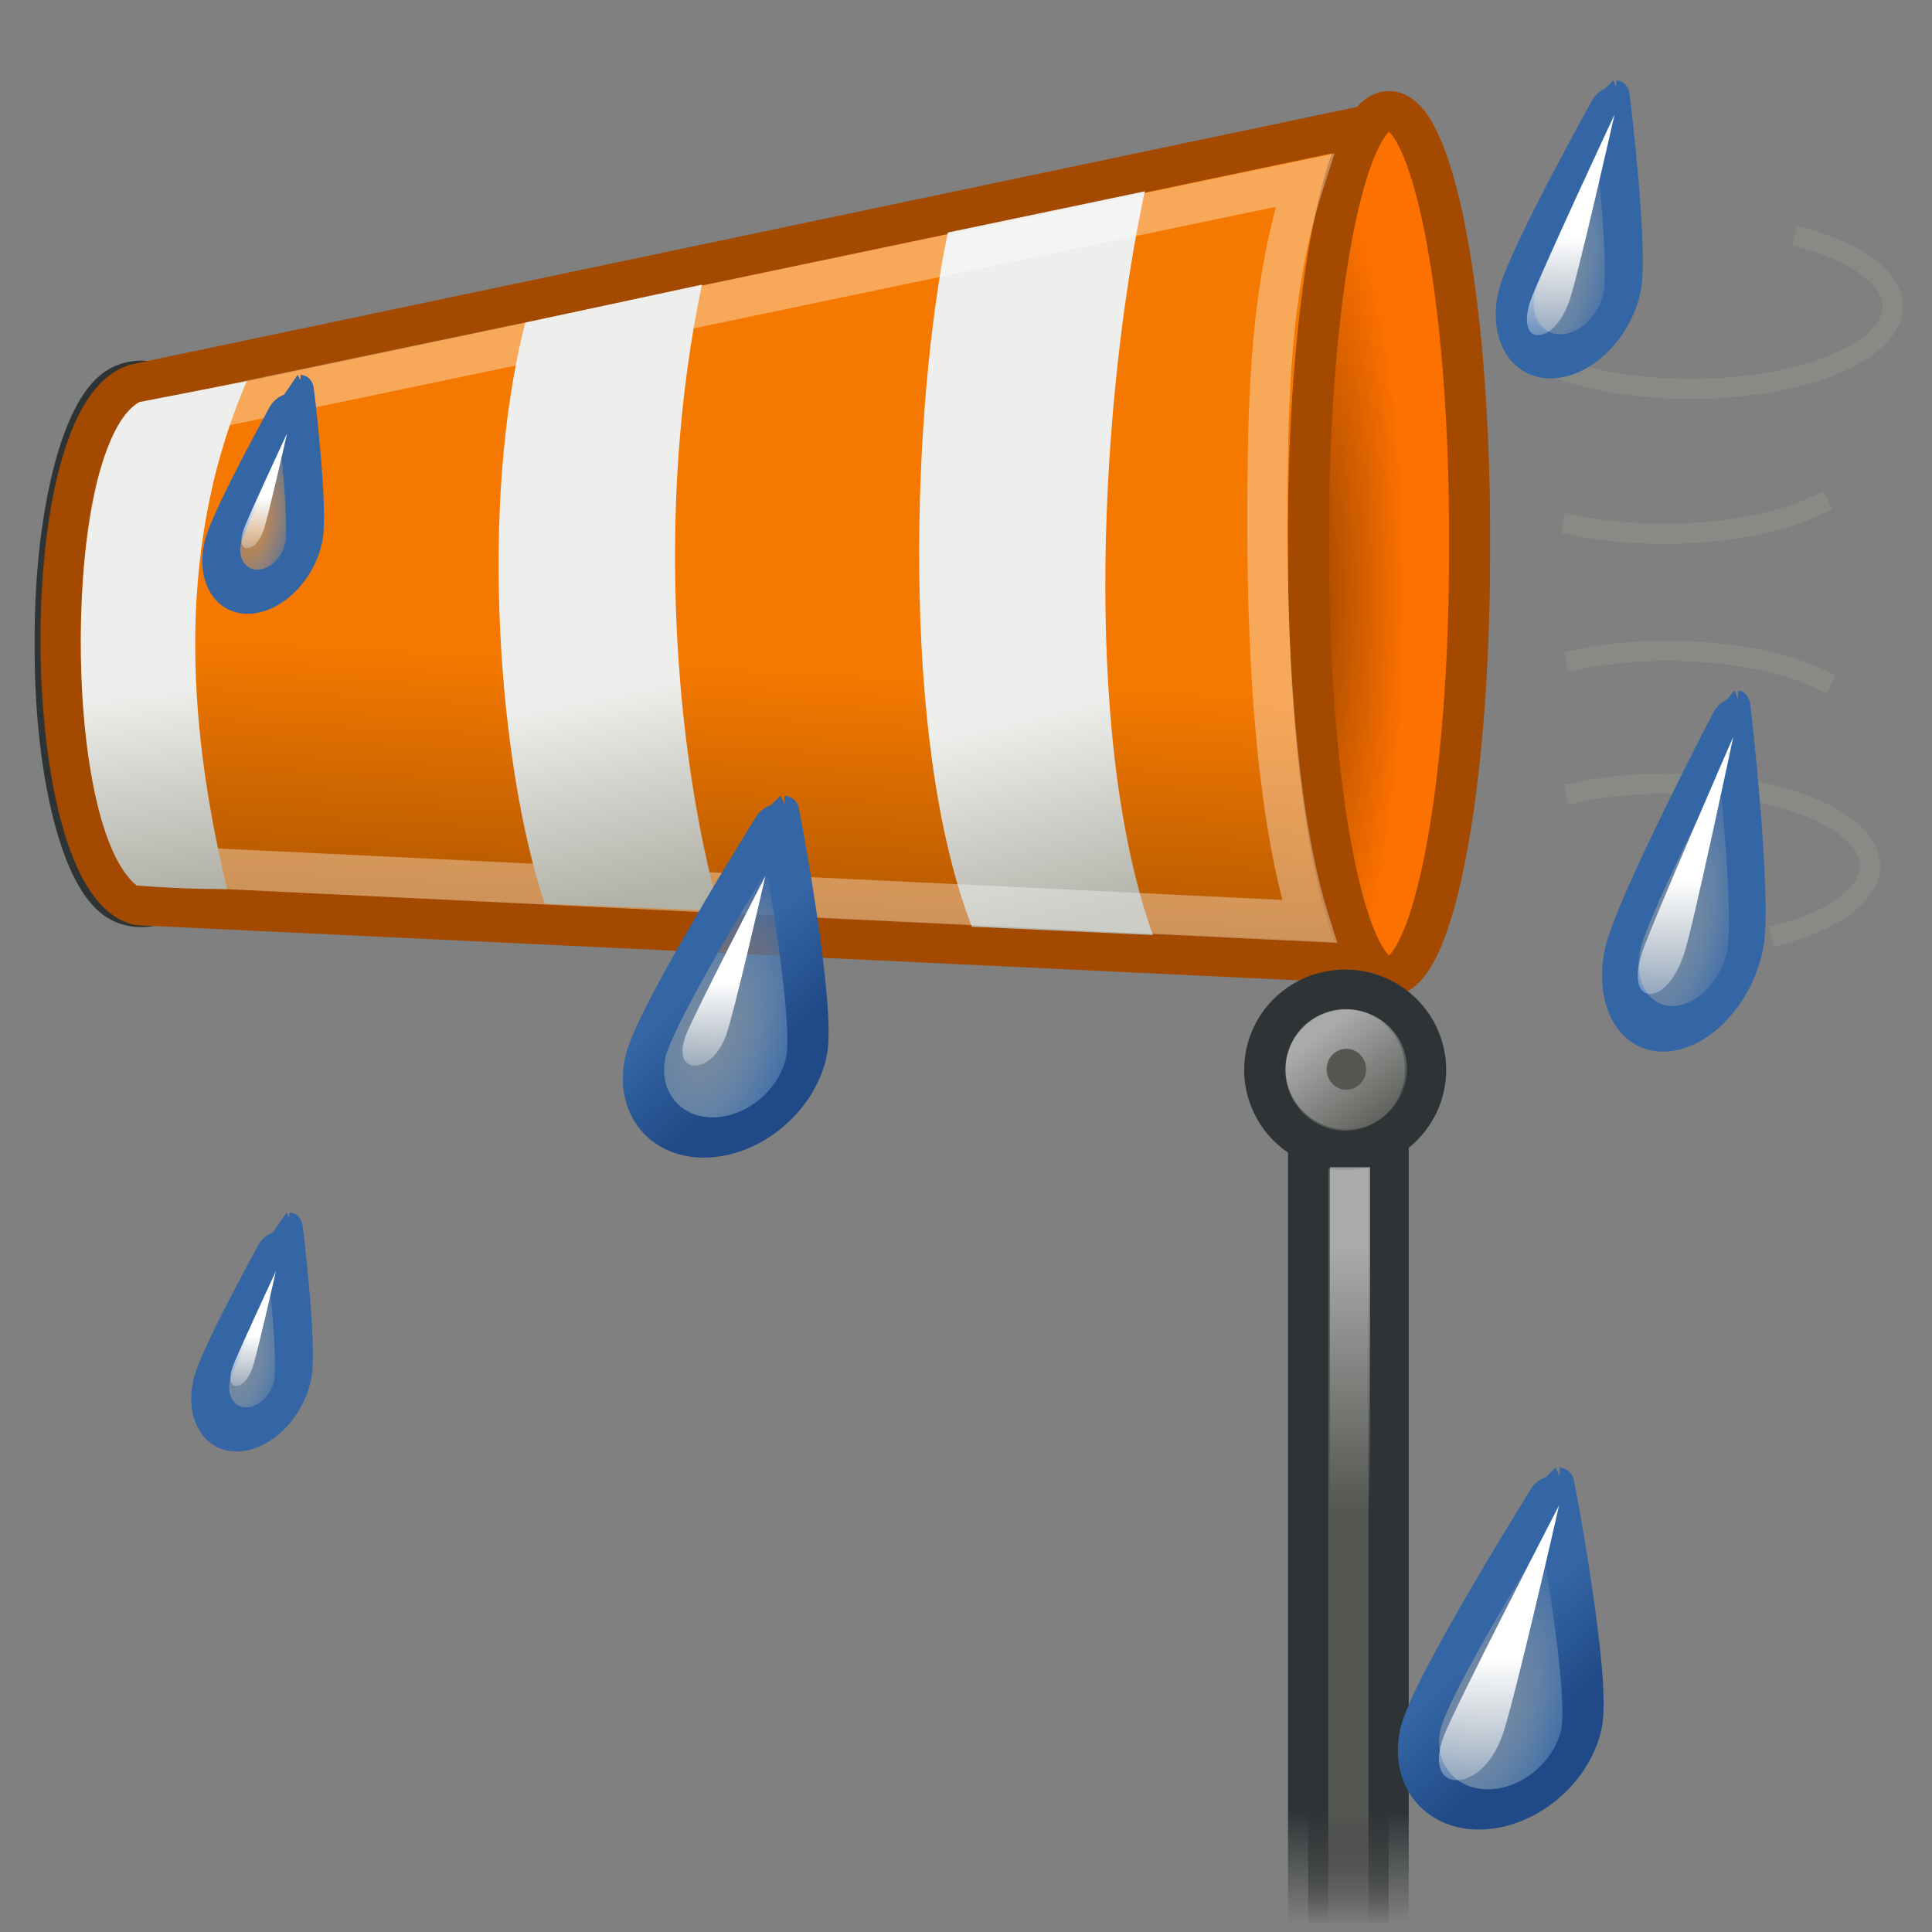 <?xml version="1.0" encoding="UTF-8" standalone="no"?>
<!-- Created with Inkscape (http://www.inkscape.org/) -->
<svg
   xmlns:dc="http://purl.org/dc/elements/1.1/"
   xmlns:cc="http://creativecommons.org/ns#"
   xmlns:rdf="http://www.w3.org/1999/02/22-rdf-syntax-ns#"
   xmlns:svg="http://www.w3.org/2000/svg"
   xmlns="http://www.w3.org/2000/svg"
   xmlns:xlink="http://www.w3.org/1999/xlink"
   xmlns:sodipodi="http://sodipodi.sourceforge.net/DTD/sodipodi-0.dtd"
   xmlns:inkscape="http://www.inkscape.org/namespaces/inkscape"
   width="48"
   height="48"
   id="svg2"
   sodipodi:version="0.32"
   inkscape:version="0.46"
   sodipodi:docname="weather-highwind-rain.svg"
   inkscape:output_extension="org.inkscape.output.svg.inkscape"
   version="1.0"
   inkscape:export-filename="C:\icons\Tango\gnome-icon-theme-2.23.92\48x48\status\weather-highwind-rain.png"
   inkscape:export-xdpi="90"
   inkscape:export-ydpi="90">
  <rect width="100%" height="100%" fill="#808080" stroke="none"/>
  <defs
     id="defs4">
    <linearGradient
       inkscape:collect="always"
       xlink:href="#linearGradient6358"
       id="linearGradient5572"
       gradientUnits="userSpaceOnUse"
       gradientTransform="matrix(0.707,0.707,-0.707,0.707,18.48,-11.001)"
       x1="16.509"
       y1="23.862"
       x2="20.825"
       y2="26.737" />
    <linearGradient
       inkscape:collect="always"
       xlink:href="#linearGradient6358"
       id="linearGradient5575"
       gradientUnits="userSpaceOnUse"
       gradientTransform="matrix(0,1,-1,0,44.102,-0.937)"
       x1="18.116"
       y1="40.603"
       x2="23.025"
       y2="40.033" />
    <linearGradient
       inkscape:collect="always"
       xlink:href="#linearGradient6358"
       id="linearGradient5584"
       gradientUnits="userSpaceOnUse"
       gradientTransform="matrix(0.966,0.259,-0.259,0.966,5.053,-6.29)"
       x1="24.902"
       y1="18.477"
       x2="27.489"
       y2="23.197" />
    <linearGradient
       inkscape:collect="always"
       xlink:href="#linearGradient6350"
       id="linearGradient5588"
       gradientUnits="userSpaceOnUse"
       gradientTransform="translate(0,2)"
       x1="19.315"
       y1="14.597"
       x2="18.846"
       y2="23.201" />
    <linearGradient
       inkscape:collect="always"
       xlink:href="#linearGradient2900"
       id="linearGradient7460"
       gradientUnits="userSpaceOnUse"
       x1="25.18"
       y1="40.62"
       x2="25.124"
       y2="43.57" />
    <radialGradient
       inkscape:collect="always"
       xlink:href="#linearGradient3026"
       id="radialGradient7458"
       gradientUnits="userSpaceOnUse"
       gradientTransform="matrix(0.981,-1.116269e-8,-1.541477e-7,1.697,0.474,-28.646)"
       cx="24.958"
       cy="41.579"
       fx="24.958"
       fy="41.579"
       r="2.5" />
    <linearGradient
       inkscape:collect="always"
       xlink:href="#linearGradient2900"
       id="linearGradient7480"
       gradientUnits="userSpaceOnUse"
       x1="25.18"
       y1="40.62"
       x2="25.124"
       y2="43.57" />
    <radialGradient
       inkscape:collect="always"
       xlink:href="#linearGradient3026"
       id="radialGradient7478"
       gradientUnits="userSpaceOnUse"
       gradientTransform="matrix(0.981,-1.116269e-8,-1.541477e-7,1.697,0.474,-28.646)"
       cx="24.958"
       cy="41.579"
       fx="24.958"
       fy="41.579"
       r="2.5" />
    <linearGradient
       inkscape:collect="always"
       xlink:href="#linearGradient2900"
       id="linearGradient7476"
       gradientUnits="userSpaceOnUse"
       gradientTransform="matrix(1.382,0,0,1.382,-9.557,-15.432)"
       x1="25.18"
       y1="40.62"
       x2="25.124"
       y2="43.57" />
    <radialGradient
       inkscape:collect="always"
       xlink:href="#linearGradient3026"
       id="radialGradient7474"
       gradientUnits="userSpaceOnUse"
       gradientTransform="matrix(0.981,-1.116269e-8,-1.541477e-7,1.697,0.474,-28.646)"
       cx="24.958"
       cy="41.579"
       fx="24.958"
       fy="41.579"
       r="2.5" />
    <linearGradient
       inkscape:collect="always"
       xlink:href="#linearGradient2900"
       id="linearGradient7466"
       gradientUnits="userSpaceOnUse"
       x1="25.18"
       y1="40.62"
       x2="25.124"
       y2="43.57" />
    <linearGradient
       inkscape:collect="always"
       xlink:href="#linearGradient3112"
       id="linearGradient7464"
       gradientUnits="userSpaceOnUse"
       x1="24.312"
       y1="40.938"
       x2="26.438"
       y2="42.75" />
    <radialGradient
       inkscape:collect="always"
       xlink:href="#linearGradient3026"
       id="radialGradient7462"
       gradientUnits="userSpaceOnUse"
       gradientTransform="matrix(0.981,-1.116269e-8,-1.541477e-7,1.697,0.474,-28.646)"
       cx="24.958"
       cy="41.579"
       fx="24.958"
       fy="41.579"
       r="2.5" />
    <linearGradient
       inkscape:collect="always"
       xlink:href="#linearGradient2900"
       id="linearGradient7484"
       gradientUnits="userSpaceOnUse"
       gradientTransform="matrix(1.475,0,0,1.475,-11.883,-19.188)"
       x1="25.18"
       y1="40.62"
       x2="25.124"
       y2="43.57" />
    <radialGradient
       inkscape:collect="always"
       xlink:href="#linearGradient3026"
       id="radialGradient7482"
       gradientUnits="userSpaceOnUse"
       gradientTransform="matrix(0.981,-1.116269e-8,-1.541477e-7,1.697,0.474,-28.646)"
       cx="24.958"
       cy="41.579"
       fx="24.958"
       fy="41.579"
       r="2.5" />
    <linearGradient
       inkscape:collect="always"
       id="linearGradient2900">
      <stop
         style="stop-color:white;stop-opacity:1;"
         offset="0"
         id="stop2902" />
      <stop
         style="stop-color:white;stop-opacity:0;"
         offset="1"
         id="stop2904" />
    </linearGradient>
    <linearGradient
       inkscape:collect="always"
       xlink:href="#linearGradient2900"
       id="linearGradient7472"
       gradientUnits="userSpaceOnUse"
       gradientTransform="matrix(1.45,0,0,1.45,-11.246,-18.165)"
       x1="25.18"
       y1="40.62"
       x2="25.124"
       y2="43.57" />
    <linearGradient
       id="linearGradient3112">
      <stop
         style="stop-color:#3465a4;stop-opacity:1;"
         offset="0"
         id="stop3114" />
      <stop
         style="stop-color:#204a87;stop-opacity:1"
         offset="1"
         id="stop3116" />
    </linearGradient>
    <linearGradient
       inkscape:collect="always"
       xlink:href="#linearGradient3112"
       id="linearGradient7470"
       gradientUnits="userSpaceOnUse"
       x1="24.312"
       y1="40.938"
       x2="26.438"
       y2="42.75" />
    <linearGradient
       id="linearGradient3026">
      <stop
         id="stop3028"
         offset="0"
         style="stop-color:#729fcf;stop-opacity:0.314;" />
      <stop
         id="stop3030"
         offset="1"
         style="stop-color:#3465a4;stop-opacity:1" />
    </linearGradient>
    <radialGradient
       inkscape:collect="always"
       xlink:href="#linearGradient3026"
       id="radialGradient7468"
       gradientUnits="userSpaceOnUse"
       gradientTransform="matrix(0.981,-1.116269e-8,-1.541477e-7,1.697,0.474,-28.646)"
       cx="24.958"
       cy="41.579"
       fx="24.958"
       fy="41.579"
       r="2.5" />
    <linearGradient
       id="linearGradient6358">
      <stop
         style="stop-color:#eeeeec;stop-opacity:1;"
         offset="0"
         id="stop6360" />
      <stop
         style="stop-color:#b2b2a9;stop-opacity:1;"
         offset="1"
         id="stop6362" />
    </linearGradient>
    <linearGradient
       id="linearGradient6350">
      <stop
         style="stop-color:#f57900;stop-opacity:1;"
         offset="0"
         id="stop6352" />
      <stop
         style="stop-color:#9a4c00;stop-opacity:1;"
         offset="1"
         id="stop6354" />
    </linearGradient>
    <linearGradient
       id="linearGradient6334">
      <stop
         style="stop-color:#9a4400;stop-opacity:1;"
         offset="0"
         id="stop6336" />
      <stop
         style="stop-color:#fd7100;stop-opacity:1;"
         offset="1"
         id="stop6338" />
    </linearGradient>
    <linearGradient
       id="linearGradient6294">
      <stop
         style="stop-color:#555753;stop-opacity:1;"
         offset="0"
         id="stop6296" />
      <stop
         style="stop-color:#000000;stop-opacity:0;"
         offset="1"
         id="stop6298" />
    </linearGradient>
    <linearGradient
       inkscape:collect="always"
       id="linearGradient6278">
      <stop
         style="stop-color:#2e3436;stop-opacity:1;"
         offset="0"
         id="stop6280" />
      <stop
         style="stop-color:#2e3436;stop-opacity:0;"
         offset="1"
         id="stop6282" />
    </linearGradient>
    <linearGradient
       id="linearGradient6270">
      <stop
         style="stop-color:#ffffff;stop-opacity:1;"
         offset="0"
         id="stop6272" />
      <stop
         style="stop-color:#ffffff;stop-opacity:0;"
         offset="1"
         id="stop6274" />
    </linearGradient>
    <linearGradient
       inkscape:collect="always"
       id="linearGradient6260">
      <stop
         style="stop-color:#ffffff;stop-opacity:1;"
         offset="0"
         id="stop6262" />
      <stop
         style="stop-color:#ffffff;stop-opacity:0;"
         offset="1"
         id="stop6264" />
    </linearGradient>
    <inkscape:perspective
       sodipodi:type="inkscape:persp3d"
       inkscape:vp_x="0 : 526.18109 : 1"
       inkscape:vp_y="0 : 1000 : 0"
       inkscape:vp_z="744.09448 : 526.18109 : 1"
       inkscape:persp3d-origin="372.04724 : 350.78739 : 1"
       id="perspective10" />
    <linearGradient
       inkscape:collect="always"
       xlink:href="#linearGradient6260"
       id="linearGradient6266"
       x1="33.696"
       y1="22.205"
       x2="38.179"
       y2="27.634"
       gradientUnits="userSpaceOnUse" />
    <linearGradient
       inkscape:collect="always"
       xlink:href="#linearGradient6270"
       id="linearGradient6276"
       x1="35.077"
       y1="27.72"
       x2="35.077"
       y2="34.373"
       gradientUnits="userSpaceOnUse"
       gradientTransform="matrix(-0.699,0,0,0.976,57.686,3.948)" />
    <linearGradient
       inkscape:collect="always"
       xlink:href="#linearGradient6278"
       id="linearGradient6284"
       x1="34.5"
       y1="40.359"
       x2="34.5"
       y2="46.963"
       gradientUnits="userSpaceOnUse" />
    <linearGradient
       inkscape:collect="always"
       xlink:href="#linearGradient6294"
       id="linearGradient6300"
       x1="35.201"
       y1="40.359"
       x2="35.201"
       y2="47.061"
       gradientUnits="userSpaceOnUse" />
    <linearGradient
       inkscape:collect="always"
       xlink:href="#linearGradient6278"
       id="linearGradient6302"
       gradientUnits="userSpaceOnUse"
       x1="34.5"
       y1="40.359"
       x2="34.5"
       y2="42.866"
       gradientTransform="matrix(1,0,0,1.105,-1,0.421)" />
    <linearGradient
       inkscape:collect="always"
       xlink:href="#linearGradient6294"
       id="linearGradient6304"
       gradientUnits="userSpaceOnUse"
       x1="35.201"
       y1="40.359"
       x2="35.201"
       y2="42.915"
       gradientTransform="matrix(1,0,0,1.105,-1,0.421)" />
    <radialGradient
       inkscape:collect="always"
       xlink:href="#linearGradient6334"
       id="radialGradient6340"
       cx="37.717"
       cy="11.332"
       fx="37.717"
       fy="11.332"
       r="2.264"
       gradientTransform="matrix(1,0,0,4.552,0,-39.314)"
       gradientUnits="userSpaceOnUse" />
    <linearGradient
       inkscape:collect="always"
       xlink:href="#linearGradient6350"
       id="linearGradient6356"
       x1="18.892"
       y1="20.039"
       x2="23.443"
       y2="26.704"
       gradientUnits="userSpaceOnUse"
       gradientTransform="translate(0,2)" />
    <linearGradient
       inkscape:collect="always"
       xlink:href="#linearGradient6358"
       id="linearGradient6364"
       x1="18.521"
       y1="40.275"
       x2="22.052"
       y2="40.275"
       gradientUnits="userSpaceOnUse" />
    <linearGradient
       inkscape:collect="always"
       xlink:href="#linearGradient6358"
       id="linearGradient6366"
       x1="24.902"
       y1="18.477"
       x2="27.022"
       y2="22.635"
       gradientUnits="userSpaceOnUse" />
    <linearGradient
       inkscape:collect="always"
       xlink:href="#linearGradient6358"
       id="linearGradient6368"
       x1="20.41"
       y1="33.191"
       x2="24.596"
       y2="34.414"
       gradientUnits="userSpaceOnUse" />
    <linearGradient
       inkscape:collect="always"
       xlink:href="#linearGradient6358"
       id="linearGradient6378"
       gradientUnits="userSpaceOnUse"
       x1="18.521"
       y1="40.275"
       x2="22.052"
       y2="40.275"
       gradientTransform="translate(-6,-7.845)" />
    <linearGradient
       inkscape:collect="always"
       xlink:href="#linearGradient6358"
       id="linearGradient6380"
       gradientUnits="userSpaceOnUse"
       x1="20.41"
       y1="33.191"
       x2="24.596"
       y2="34.414"
       gradientTransform="translate(0,2)" />
    <linearGradient
       inkscape:collect="always"
       xlink:href="#linearGradient6358"
       id="linearGradient6382"
       gradientUnits="userSpaceOnUse"
       x1="24.902"
       y1="18.477"
       x2="27.022"
       y2="22.635"
       gradientTransform="translate(1.345,0.594)" />
    <linearGradient
       inkscape:collect="always"
       xlink:href="#linearGradient6358"
       id="linearGradient6329"
       x1="16.336"
       y1="22.565"
       x2="20.048"
       y2="27.581"
       gradientUnits="userSpaceOnUse" />
    <linearGradient
       inkscape:collect="always"
       xlink:href="#linearGradient6350"
       id="linearGradient6864"
       gradientUnits="userSpaceOnUse"
       gradientTransform="translate(0,2)"
       x1="18.892"
       y1="20.039"
       x2="23.443"
       y2="26.704" />
    <radialGradient
       inkscape:collect="always"
       xlink:href="#linearGradient6334"
       id="radialGradient6866"
       gradientUnits="userSpaceOnUse"
       gradientTransform="matrix(1,0,0,4.552,0,-39.314)"
       cx="37.717"
       cy="11.332"
       fx="37.717"
       fy="11.332"
       r="2.264" />
    <linearGradient
       inkscape:collect="always"
       xlink:href="#linearGradient6358"
       id="linearGradient6868"
       gradientUnits="userSpaceOnUse"
       gradientTransform="translate(1.345,0.594)"
       x1="24.902"
       y1="18.477"
       x2="27.022"
       y2="22.635" />
    <linearGradient
       inkscape:collect="always"
       xlink:href="#linearGradient6294"
       id="linearGradient6870"
       gradientUnits="userSpaceOnUse"
       gradientTransform="matrix(1,0,0,1.105,-1,0.421)"
       x1="35.201"
       y1="40.359"
       x2="35.201"
       y2="42.915" />
    <linearGradient
       inkscape:collect="always"
       xlink:href="#linearGradient6278"
       id="linearGradient6872"
       gradientUnits="userSpaceOnUse"
       gradientTransform="matrix(1,0,0,1.105,-1,0.421)"
       x1="34.5"
       y1="40.359"
       x2="34.5"
       y2="42.866" />
    <linearGradient
       inkscape:collect="always"
       xlink:href="#linearGradient6260"
       id="linearGradient6874"
       gradientUnits="userSpaceOnUse"
       x1="33.696"
       y1="22.205"
       x2="38.179"
       y2="27.634" />
    <linearGradient
       inkscape:collect="always"
       xlink:href="#linearGradient6270"
       id="linearGradient6876"
       gradientUnits="userSpaceOnUse"
       gradientTransform="matrix(-0.699,0,0,0.976,57.686,3.948)"
       x1="35.077"
       y1="27.72"
       x2="35.077"
       y2="34.373" />
    <linearGradient
       inkscape:collect="always"
       xlink:href="#linearGradient6358"
       id="linearGradient6878"
       gradientUnits="userSpaceOnUse"
       gradientTransform="translate(-6,-7.845)"
       x1="18.521"
       y1="40.275"
       x2="22.052"
       y2="40.275" />
    <linearGradient
       inkscape:collect="always"
       xlink:href="#linearGradient6358"
       id="linearGradient6880"
       gradientUnits="userSpaceOnUse"
       x1="16.336"
       y1="22.565"
       x2="20.048"
       y2="27.581" />
    <linearGradient
       inkscape:collect="always"
       xlink:href="#linearGradient6358"
       id="linearGradient6901"
       gradientUnits="userSpaceOnUse"
       x1="16.509"
       y1="23.862"
       x2="20.825"
       y2="26.737"
       gradientTransform="matrix(0.707,0.707,-0.707,0.707,19.417,-11.001)" />
    <linearGradient
       inkscape:collect="always"
       xlink:href="#linearGradient6358"
       id="linearGradient6904"
       gradientUnits="userSpaceOnUse"
       gradientTransform="matrix(0,1,-1,0,44.102,-0.937)"
       x1="18.116"
       y1="40.603"
       x2="23.025"
       y2="40.033" />
    <linearGradient
       inkscape:collect="always"
       xlink:href="#linearGradient6358"
       id="linearGradient6913"
       gradientUnits="userSpaceOnUse"
       gradientTransform="matrix(0.966,0.259,-0.259,0.966,5.481,-6.352)"
       x1="24.902"
       y1="18.477"
       x2="27.489"
       y2="23.197" />
    <linearGradient
       inkscape:collect="always"
       xlink:href="#linearGradient6350"
       id="linearGradient6917"
       gradientUnits="userSpaceOnUse"
       gradientTransform="translate(0,2)"
       x1="19.315"
       y1="14.597"
       x2="18.846"
       y2="23.201" />
    <radialGradient
       inkscape:collect="always"
       xlink:href="#linearGradient6334"
       id="radialGradient5585"
       gradientUnits="userSpaceOnUse"
       gradientTransform="matrix(1,0,0,4.552,0,-39.314)"
       cx="37.717"
       cy="11.332"
       fx="37.717"
       fy="11.332"
       r="2.264" />
    <radialGradient
       inkscape:collect="always"
       xlink:href="#linearGradient6334"
       id="radialGradient5747"
       gradientUnits="userSpaceOnUse"
       gradientTransform="matrix(1,0,0,4.552,0,-39.314)"
       cx="37.717"
       cy="11.332"
       fx="37.717"
       fy="11.332"
       r="2.264" />
    <radialGradient
       inkscape:collect="always"
       xlink:href="#linearGradient6334"
       id="radialGradient5749"
       gradientUnits="userSpaceOnUse"
       gradientTransform="matrix(1,0,0,4.552,0,-39.314)"
       cx="37.717"
       cy="11.332"
       fx="37.717"
       fy="11.332"
       r="2.264" />
    <linearGradient
       inkscape:collect="always"
       xlink:href="#linearGradient6294"
       id="linearGradient5751"
       gradientUnits="userSpaceOnUse"
       gradientTransform="matrix(1,0,0,1.105,-1,0.421)"
       x1="35.201"
       y1="40.359"
       x2="35.201"
       y2="42.915" />
    <linearGradient
       inkscape:collect="always"
       xlink:href="#linearGradient6278"
       id="linearGradient5753"
       gradientUnits="userSpaceOnUse"
       gradientTransform="matrix(1,0,0,1.105,-1,0.421)"
       x1="34.5"
       y1="40.359"
       x2="34.5"
       y2="42.866" />
    <linearGradient
       inkscape:collect="always"
       xlink:href="#linearGradient6260"
       id="linearGradient5755"
       gradientUnits="userSpaceOnUse"
       x1="33.696"
       y1="22.205"
       x2="38.179"
       y2="27.634" />
    <linearGradient
       inkscape:collect="always"
       xlink:href="#linearGradient6270"
       id="linearGradient5757"
       gradientUnits="userSpaceOnUse"
       gradientTransform="matrix(-0.699,0,0,0.976,57.686,3.948)"
       x1="35.077"
       y1="27.72"
       x2="35.077"
       y2="34.373" />
    <linearGradient
       inkscape:collect="always"
       xlink:href="#linearGradient6358"
       id="linearGradient6806"
       gradientUnits="userSpaceOnUse"
       gradientTransform="matrix(0.707,0.707,-0.707,0.707,18.48,-11.001)"
       x1="16.509"
       y1="23.862"
       x2="20.825"
       y2="26.737" />
    <linearGradient
       inkscape:collect="always"
       xlink:href="#linearGradient6358"
       id="linearGradient6809"
       gradientUnits="userSpaceOnUse"
       gradientTransform="matrix(0,1,-1,0,44.102,-0.937)"
       x1="18.116"
       y1="40.603"
       x2="23.025"
       y2="40.033" />
    <linearGradient
       inkscape:collect="always"
       xlink:href="#linearGradient6358"
       id="linearGradient6818"
       gradientUnits="userSpaceOnUse"
       gradientTransform="matrix(0.966,0.259,-0.259,0.966,5.053,-6.29)"
       x1="24.902"
       y1="18.477"
       x2="27.489"
       y2="23.197" />
    <linearGradient
       inkscape:collect="always"
       xlink:href="#linearGradient6350"
       id="linearGradient6822"
       gradientUnits="userSpaceOnUse"
       gradientTransform="translate(0,2)"
       x1="19.315"
       y1="14.597"
       x2="18.846"
       y2="23.201" />
  </defs>
  <sodipodi:namedview
     id="base"
     pagecolor="#ffffff"
     bordercolor="#666666"
     borderopacity="1.0"
     gridtolerance="10000"
     guidetolerance="10"
     objecttolerance="10"
     inkscape:pageopacity="0.0"
     inkscape:pageshadow="2"
     inkscape:zoom="16.354167"
     inkscape:cx="24"
     inkscape:cy="24"
     inkscape:document-units="px"
     inkscape:current-layer="layer1"
     showgrid="false"
     inkscape:snap-bbox="true"
     inkscape:snap-nodes="false"
     inkscape:window-width="644"
     inkscape:window-height="654"
     inkscape:window-x="1603"
     inkscape:window-y="78"
     inkscape:showpageshadow="false"
     showguides="true"
     inkscape:guide-bbox="true" />
  <g
     inkscape:label="Layer 1"
     inkscape:groupmode="layer"
     id="layer1">
    <path
       sodipodi:type="arc"
       style="fill:url(#radialGradient5747);fill-opacity:1;fill-rule:evenodd;stroke:#2e3436;stroke-width:1.169;stroke-linecap:round;stroke-linejoin:round;stroke-miterlimit:4;stroke-dasharray:none;stroke-dashoffset:0;stroke-opacity:1"
       id="path5583"
       sodipodi:cx="39.592358"
       sodipodi:cy="11.067516"
       sodipodi:rx="1.8038217"
       sodipodi:ry="9.8445864"
       d="M 41.396,11.068 A 1.804,9.845 0 1 1 37.789,11.068 A 1.804,9.845 0 1 1 41.396,11.068 z"
       transform="matrix(1.109,0,0,0.66,-40.398,8.693)" />
    <path
       style="fill:url(#linearGradient6822);fill-opacity:1;fill-rule:evenodd;stroke:#a34900;stroke-width:1px;stroke-linecap:butt;stroke-linejoin:miter;stroke-opacity:1"
       d="M 34.457,23.96 L 3.436,22.488 C 0.915,21.884 0.801,10.031 3.461,9.522 L 34.158,3.074 C 36.946,2.117 37.388,23.659 34.457,23.96 z"
       id="path6250"
       sodipodi:nodetypes="ccccc" />
    <path
       sodipodi:type="arc"
       style="fill:url(#radialGradient5749);fill-opacity:1;fill-rule:evenodd;stroke:#a34900;stroke-width:0.92;stroke-linecap:round;stroke-linejoin:round;stroke-miterlimit:4;stroke-dasharray:none;stroke-dashoffset:0;stroke-opacity:1"
       id="path6246"
       sodipodi:cx="39.592358"
       sodipodi:cy="11.067516"
       sodipodi:rx="1.8038217"
       sodipodi:ry="9.8445864"
       d="M 41.396,11.068 A 1.804,9.845 0 1 1 37.789,11.068 A 1.804,9.845 0 1 1 41.396,11.068 z"
       transform="matrix(1.109,0,0,1.067,-9.398,1.696)" />
    <path
       style="fill:url(#linearGradient6818);fill-opacity:1;fill-rule:evenodd;stroke:none;stroke-width:1px;stroke-linecap:butt;stroke-linejoin:miter;stroke-opacity:1"
       d="M 28.642,23.231 C 26.852,18.195 27.359,9.807 28.442,4.753 L 23.549,5.777 C 22.68,9.928 22.323,18.326 24.146,23.024 L 28.642,23.231 z"
       id="path6252"
       sodipodi:nodetypes="ccccc" />
    <path
       style="opacity:0.35;fill:none;fill-rule:evenodd;stroke:#ffffff;stroke-width:1px;stroke-linecap:butt;stroke-linejoin:miter;stroke-opacity:1"
       d="M 32.417,4.477 L 3.88,10.436 C 1.984,11.004 2.172,20.778 3.815,21.503 L 32.533,22.892 C 31.792,20.546 31.486,16.913 31.488,13.021 C 31.491,9.712 31.566,7.112 32.417,4.477 z"
       id="path6330"
       sodipodi:nodetypes="ccccsc" />
    <g
       id="g5545">
      <rect
         y="27.5"
         x="32.5"
         height="21"
         width="2"
         id="rect6256"
         style="opacity:1;fill:url(#linearGradient5751);fill-opacity:1;fill-rule:evenodd;stroke:url(#linearGradient5753);stroke-width:1;stroke-linecap:round;stroke-linejoin:round;stroke-miterlimit:4;stroke-dasharray:none;stroke-dashoffset:0;stroke-opacity:1" />
      <path
         transform="matrix(0.872,0,0,0.839,2.841,6.111)"
         d="M 37.361,24.397 A 2.293,2.385 0 1 1 32.775,24.397 A 2.293,2.385 0 1 1 37.361,24.397 z"
         sodipodi:ry="2.3847134"
         sodipodi:rx="2.2929935"
         sodipodi:cy="24.397451"
         sodipodi:cx="35.067516"
         id="path6254"
         style="opacity:1;fill:#555753;fill-opacity:1;fill-rule:evenodd;stroke:#2e3436;stroke-width:1.169;stroke-linecap:round;stroke-linejoin:round;stroke-miterlimit:4;stroke-dasharray:none;stroke-dashoffset:0;stroke-opacity:1"
         sodipodi:type="arc" />
      <path
         transform="matrix(0.436,0,0,0.419,18.16,16.344)"
         d="M 37.361,24.397 A 2.293,2.385 0 1 1 32.775,24.397 A 2.293,2.385 0 1 1 37.361,24.397 z"
         sodipodi:ry="2.3847134"
         sodipodi:rx="2.2929935"
         sodipodi:cy="24.397451"
         sodipodi:cx="35.067516"
         id="path6258"
         style="opacity:0.5;fill:none;fill-opacity:1;fill-rule:evenodd;stroke:url(#linearGradient5755);stroke-width:2.338;stroke-linecap:round;stroke-linejoin:round;stroke-miterlimit:4;stroke-dasharray:none;stroke-dashoffset:0;stroke-opacity:1"
         sodipodi:type="arc" />
      <path
         id="path6268"
         d="M 33.54,29.5 L 33.54,45.5 L 33.5,45.5"
         style="opacity:0.5;fill:none;fill-rule:evenodd;stroke:url(#linearGradient5757);stroke-width:1px;stroke-linecap:square;stroke-linejoin:miter;stroke-opacity:1" />
    </g>
    <path
       style="fill:url(#linearGradient6809);fill-opacity:1;fill-rule:evenodd;stroke:none;stroke-width:1px;stroke-linecap:butt;stroke-linejoin:miter;stroke-opacity:1"
       d="M 5.641,22.088 C 4.784,18.48 4.227,13.901 6.13,9.471 L 3.461,9.989 C 1.574,11.05 1.496,20.44 3.391,21.999 C 4.334,22.074 4.979,22.088 5.641,22.088 z"
       id="path6308"
       sodipodi:nodetypes="ccccc" />
    <path
       style="fill:url(#linearGradient6806);fill-opacity:1;fill-rule:evenodd;stroke:none;stroke-width:1px;stroke-linecap:butt;stroke-linejoin:miter;stroke-opacity:1"
       d="M 17.875,22.631 C 16.787,18.773 16.261,12.643 17.44,7.072 L 13.051,8.016 C 11.872,12.592 12.408,19.103 13.534,22.455 L 17.875,22.631 z"
       id="path5551"
       sodipodi:nodetypes="ccccc" />
    <g
       id="g6379">
      <path
         sodipodi:open="true"
         transform="translate(-1.773,-3.852)"
         sodipodi:end="8.8577735"
         sodipodi:start="5.3095256"
         d="M 46.6,9.771 A 5.014,2.048 0 1 1 39.552,12.565"
         sodipodi:ry="2.0484076"
         sodipodi:rx="5.0140128"
         sodipodi:cy="11.464968"
         sodipodi:cx="43.780891"
         id="path6357"
         style="opacity:1;fill:none;fill-opacity:1;fill-rule:evenodd;stroke:#888a85;stroke-width:0.5;stroke-linecap:square;stroke-linejoin:round;stroke-miterlimit:4;stroke-dasharray:none;stroke-dashoffset:0;stroke-opacity:1"
         sodipodi:type="arc" />
      <path
         sodipodi:open="true"
         transform="matrix(1,0,0,-1,-2.349,32.982)"
         sodipodi:end="8.3254874"
         sodipodi:start="5.3095256"
         d="M 46.6,9.771 A 5.014,2.048 0 0 1 41.503,13.29"
         sodipodi:ry="2.0484076"
         sodipodi:rx="5.0140128"
         sodipodi:cy="11.464968"
         sodipodi:cx="43.780891"
         id="path6359"
         style="opacity:1;fill:none;fill-opacity:1;fill-rule:evenodd;stroke:#888a85;stroke-width:0.5;stroke-linecap:square;stroke-linejoin:round;stroke-miterlimit:4;stroke-dasharray:none;stroke-dashoffset:0;stroke-opacity:1"
         sodipodi:type="arc" />
      <path
         sodipodi:open="true"
         transform="matrix(1,0,0,-1,-2.347,29.682)"
         sodipodi:end="2.0423021"
         sodipodi:start="0.70076391"
         d="M 47.613,12.786 A 5.014,2.048 0 0 1 41.503,13.29"
         sodipodi:ry="2.0484076"
         sodipodi:rx="5.0140128"
         sodipodi:cy="11.464968"
         sodipodi:cx="43.780891"
         id="path6361"
         style="opacity:1;fill:none;fill-opacity:1;fill-rule:evenodd;stroke:#888a85;stroke-width:0.5;stroke-linecap:square;stroke-linejoin:round;stroke-miterlimit:4;stroke-dasharray:none;stroke-dashoffset:0;stroke-opacity:1"
         sodipodi:type="arc" />
      <path
         sodipodi:open="true"
         transform="translate(-2.428,-0.25)"
         sodipodi:end="2.0423021"
         sodipodi:start="0.70076391"
         d="M 47.613,12.786 A 5.014,2.048 0 0 1 41.503,13.29"
         sodipodi:ry="2.0484076"
         sodipodi:rx="5.0140128"
         sodipodi:cy="11.464968"
         sodipodi:cx="43.780891"
         id="path6363"
         style="opacity:1;fill:none;fill-opacity:1;fill-rule:evenodd;stroke:#888a85;stroke-width:0.5;stroke-linecap:square;stroke-linejoin:round;stroke-miterlimit:4;stroke-dasharray:none;stroke-dashoffset:0;stroke-opacity:1"
         sodipodi:type="arc" />
    </g>
    <g
       id="g6738">
      <g
         transform="matrix(1,0,-0.218,0.999,21.055,0.499)"
         id="g2908">
        <path
           style="fill:url(#radialGradient7468);fill-opacity:1;stroke:url(#linearGradient7470);stroke-width:1.001;stroke-linecap:round;stroke-linejoin:miter;stroke-miterlimit:4;stroke-dashoffset:1.2;stroke-opacity:1"
           d="M 27.5,42.5 C 27.5,43.604 26.604,44.5 25.5,44.5 C 24.396,44.5 23.5,43.604 23.5,42.5 C 23.5,41.396 25.492,36.502 25.5,36.5 C 25.51,36.5 27.5,41.396 27.5,42.5 z"
           id="path2877"
           sodipodi:nodetypes="cszcz" />
        <path
           style="fill:url(#linearGradient7472);fill-opacity:1;stroke:none;stroke-width:1;stroke-linecap:round;stroke-linejoin:miter;stroke-miterlimit:4;stroke-dashoffset:1.2;stroke-opacity:1"
           d="M 25.568,42.684 C 25.457,43.401 25.075,43.773 24.674,43.773 C 24.274,43.773 24.014,43.355 24.118,42.684 C 24.224,41.998 25.729,36.941 25.732,36.939 C 25.736,36.939 25.681,41.952 25.568,42.684 z"
           id="path2898"
           sodipodi:nodetypes="cszcz" />
      </g>
      <g
         transform="matrix(0.655,0,-0.172,0.788,29.595,-26.214)"
         id="g3042">
        <path
           style="fill:url(#radialGradient7482);fill-opacity:1;stroke:#3465a4;stroke-width:1.392;stroke-linecap:round;stroke-linejoin:miter;stroke-miterlimit:4;stroke-dashoffset:1.2;stroke-opacity:1"
           d="M 27.5,42.5 C 27.5,43.604 26.604,44.5 25.5,44.5 C 24.396,44.5 23.5,43.604 23.5,42.5 C 23.5,41.396 25.492,36.502 25.5,36.5 C 25.51,36.5 27.5,41.396 27.5,42.5 z"
           id="path3044"
           sodipodi:nodetypes="cszcz" />
        <path
           style="fill:url(#linearGradient7484);fill-opacity:1;stroke:none;stroke-width:1;stroke-linecap:round;stroke-linejoin:miter;stroke-miterlimit:4;stroke-dashoffset:1.2;stroke-opacity:1"
           d="M 25.575,42.725 C 25.462,43.454 25.073,43.833 24.665,43.833 C 24.258,43.833 23.993,43.408 24.099,42.725 C 24.207,42.026 25.738,36.882 25.741,36.88 C 25.745,36.88 25.69,41.98 25.575,42.725 z"
           id="path3046"
           sodipodi:nodetypes="cszcz" />
      </g>
      <g
         transform="matrix(1,0,-0.218,0.999,1.799,-16.195)"
         id="g3120">
        <path
           style="fill:url(#radialGradient7462);fill-opacity:1;stroke:url(#linearGradient7464);stroke-width:1.001;stroke-linecap:round;stroke-linejoin:miter;stroke-miterlimit:4;stroke-dashoffset:1.2;stroke-opacity:1"
           d="M 27.5,42.5 C 27.5,43.604 26.604,44.5 25.5,44.5 C 24.396,44.5 23.5,43.604 23.5,42.5 C 23.5,41.396 25.492,36.502 25.5,36.5 C 25.51,36.5 27.5,41.396 27.5,42.5 z"
           id="path3122"
           sodipodi:nodetypes="cszcz" />
        <path
           style="fill:url(#linearGradient7466);fill-opacity:1;stroke:none;stroke-width:1;stroke-linecap:round;stroke-linejoin:miter;stroke-miterlimit:4;stroke-dashoffset:1.2;stroke-opacity:1"
           d="M 25.387,41.962 C 25.311,42.456 25.047,42.713 24.771,42.713 C 24.495,42.713 24.315,42.424 24.387,41.962 C 24.46,41.488 25.498,38.001 25.5,38 C 25.503,38 25.465,41.457 25.387,41.962 z"
           id="path3124"
           sodipodi:nodetypes="cszcz" />
      </g>
      <g
         transform="matrix(0.762,0,-0.2,0.98,30.903,-18.049)"
         id="g3132">
        <path
           style="fill:url(#radialGradient7474);fill-opacity:1;stroke:#3465a4;stroke-width:1.157;stroke-linecap:round;stroke-linejoin:miter;stroke-miterlimit:4;stroke-dashoffset:1.2;stroke-opacity:1"
           d="M 27.5,42.5 C 27.5,43.604 26.604,44.5 25.5,44.5 C 24.396,44.5 23.5,43.604 23.5,42.5 C 23.5,41.396 25.492,36.502 25.5,36.5 C 25.51,36.5 27.5,41.396 27.5,42.5 z"
           id="path3134"
           sodipodi:nodetypes="cszcz" />
        <path
           style="fill:url(#linearGradient7476);fill-opacity:1;stroke:none;stroke-width:1;stroke-linecap:round;stroke-linejoin:miter;stroke-miterlimit:4;stroke-dashoffset:1.2;stroke-opacity:1"
           d="M 25.538,42.575 C 25.432,43.259 25.068,43.614 24.686,43.614 C 24.304,43.614 24.056,43.215 24.155,42.575 C 24.257,41.921 25.691,37.101 25.694,37.099 C 25.698,37.099 25.646,41.878 25.538,42.575 z"
           id="path3136"
           sodipodi:nodetypes="cszcz" />
      </g>
      <g
         transform="matrix(0.503,0,-0.132,0.605,-0.679,-12.221)"
         id="g3142">
        <path
           style="fill:url(#radialGradient7478);fill-opacity:1;stroke:#3465a4;stroke-width:1.812;stroke-linecap:round;stroke-linejoin:miter;stroke-miterlimit:4;stroke-dashoffset:1.2;stroke-opacity:1"
           d="M 27.5,42.5 C 27.5,43.604 26.604,44.5 25.5,44.5 C 24.396,44.5 23.5,43.604 23.5,42.5 C 23.5,41.396 25.492,36.502 25.5,36.5 C 25.51,36.5 27.5,41.396 27.5,42.5 z"
           id="path3144"
           sodipodi:nodetypes="cszcz" />
        <path
           style="fill:url(#linearGradient7480);fill-opacity:1;stroke:none;stroke-width:1;stroke-linecap:round;stroke-linejoin:miter;stroke-miterlimit:4;stroke-dashoffset:1.2;stroke-opacity:1"
           d="M 25.387,41.962 C 25.311,42.456 25.047,42.713 24.771,42.713 C 24.495,42.713 24.315,42.424 24.387,41.962 C 24.46,41.488 25.498,38.001 25.5,38 C 25.503,38 25.465,41.457 25.387,41.962 z"
           id="path3146"
           sodipodi:nodetypes="cszcz" />
      </g>
      <g
         transform="matrix(0.503,0,-0.132,0.605,-0.955,8.591)"
         id="g3152">
        <path
           style="fill:url(#radialGradient7458);fill-opacity:1;stroke:#3465a4;stroke-width:1.812;stroke-linecap:round;stroke-linejoin:miter;stroke-miterlimit:4;stroke-dashoffset:1.2;stroke-opacity:1"
           d="M 27.5,42.5 C 27.5,43.604 26.604,44.5 25.5,44.5 C 24.396,44.5 23.5,43.604 23.5,42.5 C 23.5,41.396 25.492,36.502 25.5,36.5 C 25.51,36.5 27.5,41.396 27.5,42.5 z"
           id="path3154"
           sodipodi:nodetypes="cszcz" />
        <path
           style="fill:url(#linearGradient7460);fill-opacity:1;stroke:none;stroke-width:1;stroke-linecap:round;stroke-linejoin:miter;stroke-miterlimit:4;stroke-dashoffset:1.2;stroke-opacity:1"
           d="M 25.387,41.962 C 25.311,42.456 25.047,42.713 24.771,42.713 C 24.495,42.713 24.315,42.424 24.387,41.962 C 24.46,41.488 25.498,38.001 25.5,38 C 25.503,38 25.465,41.457 25.387,41.962 z"
           id="path3156"
           sodipodi:nodetypes="cszcz" />
      </g>
    </g>
  </g>
</svg>
